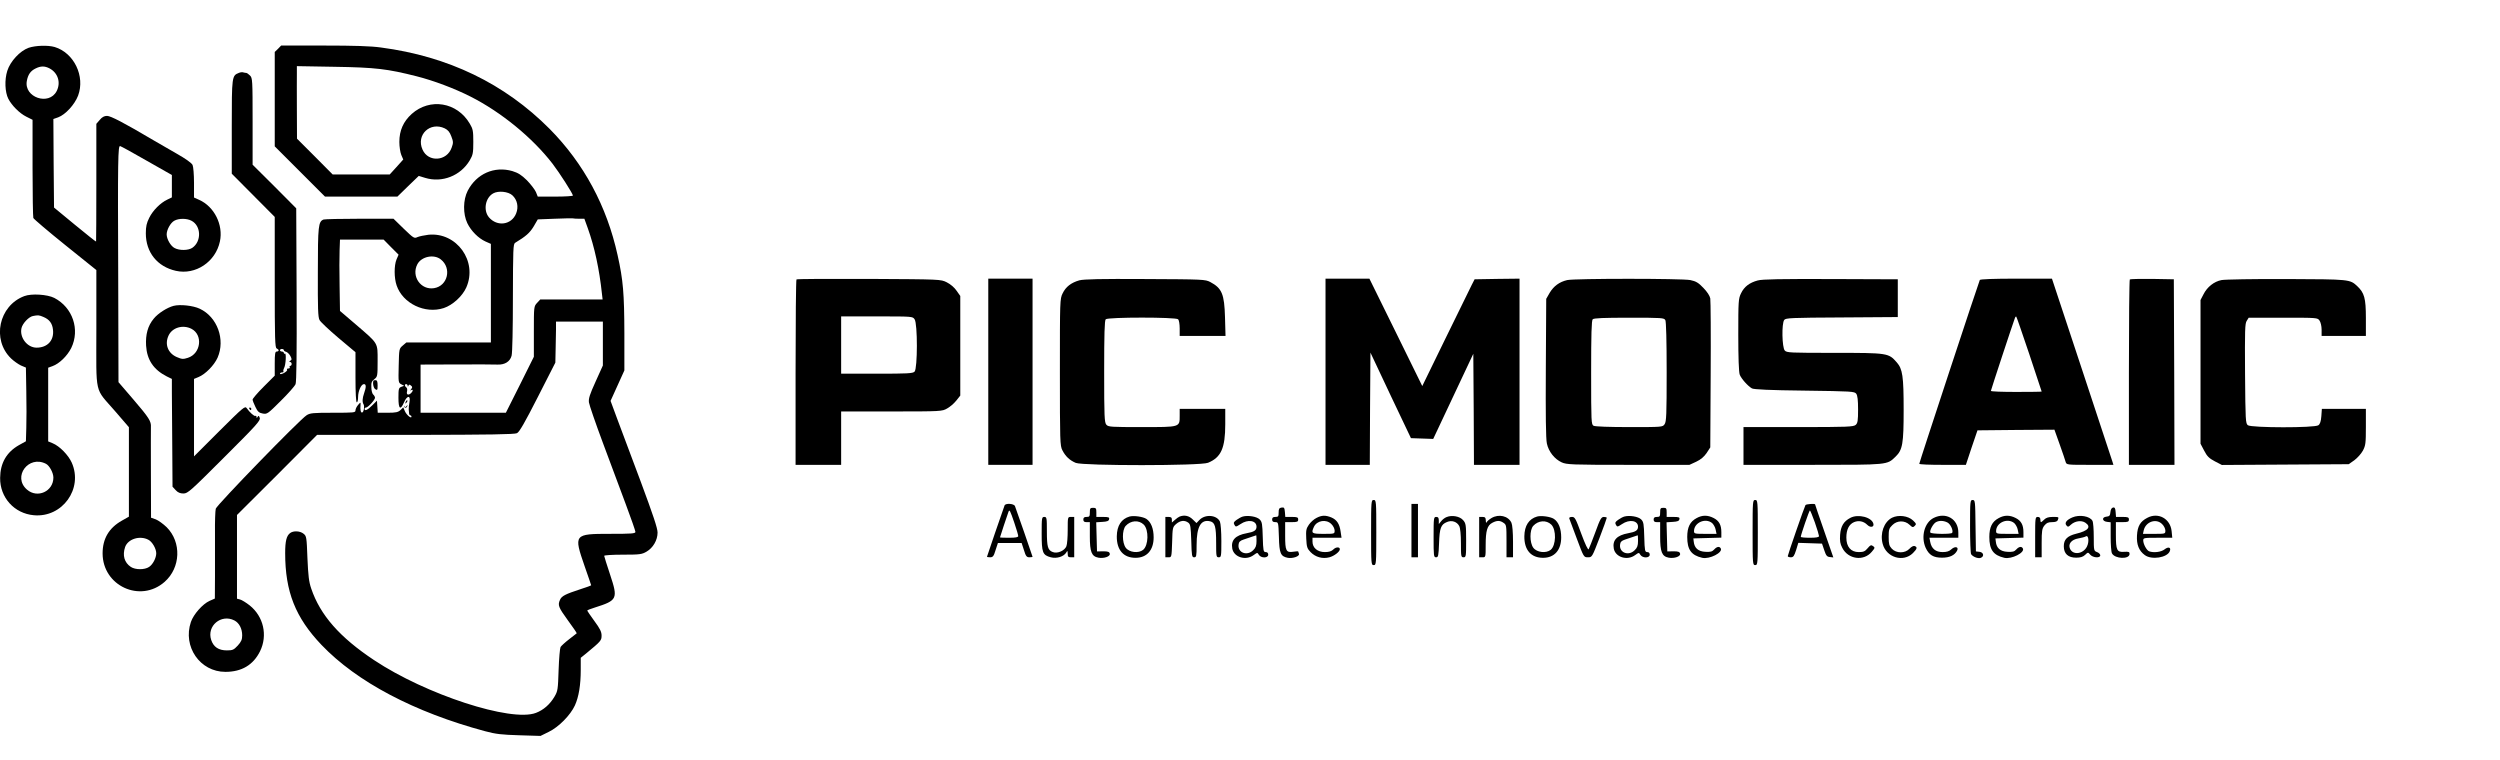 <?xml version="1.0" standalone="no"?>
<!DOCTYPE svg PUBLIC "-//W3C//DTD SVG 20010904//EN"
 "http://www.w3.org/TR/2001/REC-SVG-20010904/DTD/svg10.dtd">
<svg version="1.0" xmlns="http://www.w3.org/2000/svg"
 width="1920pt" height="584pt" viewBox="0 0 1920 584"
 preserveAspectRatio="xMidYMid meet">

<g transform="translate(0,584) scale(0.1,-0.1)"
fill="#000000" stroke="none">
<path d="M220 5473 c-67 -24 -141 -104 -164 -177 -22 -69 -18 -164 8 -215 27
-52 86 -111 138 -137 l48 -24 0 -369 c0 -203 3 -376 6 -385 3 -8 113 -102 245
-208 l239 -192 0 -451 c0 -523 -17 -447 144 -633 l106 -123 0 -343 0 -344 -53
-30 c-100 -56 -149 -139 -149 -252 0 -249 289 -383 476 -219 124 109 131 305
16 420 -26 25 -63 52 -83 60 l-37 13 -1 336 c-1 184 0 346 0 360 3 44 -14 71
-133 210 l-116 135 -2 785 c-4 940 -2 1033 15 1028 7 -2 100 -52 205 -113
l192 -109 0 -86 0 -86 -35 -17 c-53 -25 -111 -83 -139 -140 -20 -40 -26 -66
-26 -119 0 -146 88 -256 231 -288 151 -34 305 69 338 226 27 127 -43 267 -159
319 l-40 18 0 113 c0 62 -5 124 -11 137 -7 15 -53 48 -122 87 -62 35 -143 82
-182 105 -223 132 -325 185 -353 185 -21 0 -38 -9 -56 -31 l-26 -30 0 -451 c0
-248 -1 -452 -2 -453 -2 -2 -75 57 -163 129 l-160 132 -3 340 -2 340 37 13
c56 21 126 97 153 167 55 148 -31 328 -180 373 -52 15 -146 12 -200 -6z m160
-158 c65 -34 89 -109 55 -175 -59 -114 -252 -48 -229 78 9 49 28 77 67 96 40
20 70 20 107 1z m1090 -1170 c76 -39 79 -160 6 -209 -31 -20 -98 -21 -135 -1
-30 15 -61 69 -61 105 0 35 30 90 59 105 34 19 95 19 131 0z m-331 -2450 c30
-15 61 -69 61 -104 0 -36 -26 -86 -55 -105 -34 -23 -105 -23 -140 0 -50 33
-66 89 -44 153 22 62 113 90 178 56z"/>
<path d="M2135 5465 l-25 -24 0 -363 0 -362 193 -193 193 -193 278 0 278 0 82
80 82 79 49 -15 c130 -40 273 16 343 135 24 41 27 56 27 141 0 85 -3 100 -27
140 -97 166 -306 200 -446 75 -64 -58 -95 -127 -95 -215 0 -36 7 -81 15 -100
l15 -35 -52 -58 -52 -57 -219 0 -219 0 -137 138 -137 137 -1 225 c0 124 -1
249 0 279 l0 53 288 -5 c317 -5 407 -16 632 -73 130 -33 290 -93 414 -156 235
-119 476 -316 630 -516 53 -69 156 -230 156 -244 0 -4 -61 -8 -135 -8 l-135 0
-14 35 c-9 20 -40 60 -69 90 -43 42 -67 57 -112 71 -138 40 -275 -20 -343
-151 -36 -70 -37 -178 -3 -249 29 -60 85 -116 140 -141 l41 -18 0 -379 0 -378
-324 0 -325 0 -28 -24 c-28 -24 -28 -26 -31 -154 -3 -127 -3 -131 19 -143 l23
-12 -22 -8 c-20 -8 -22 -15 -22 -84 0 -87 15 -99 43 -35 23 54 52 56 42 3 -4
-21 -7 -47 -6 -58 1 -11 3 -26 3 -32 1 -7 5 -13 10 -13 4 0 8 -5 8 -10 0 -19
-39 14 -51 43 l-12 28 -22 -21 c-18 -16 -35 -20 -98 -20 l-76 0 -3 47 -3 46
-36 -36 c-36 -36 -59 -47 -59 -27 0 6 5 10 11 10 15 0 69 59 69 75 0 7 -6 18
-13 24 -8 6 -15 31 -15 55 -2 37 2 48 23 64 24 19 25 24 25 140 0 143 8 129
-165 278 l-124 106 -3 191 c-2 106 -2 229 0 275 l3 82 167 0 168 0 57 -58 58
-58 -16 -37 c-19 -47 -19 -141 1 -199 47 -139 218 -221 362 -174 69 23 143 91
173 158 89 201 -74 427 -291 405 -32 -4 -70 -12 -84 -18 -25 -12 -30 -8 -105
64 l-79 77 -260 0 c-143 0 -268 -3 -277 -6 -40 -16 -44 -46 -44 -403 -1 -279
1 -347 13 -369 8 -15 73 -76 145 -137 l131 -110 0 -192 c0 -122 4 -193 10
-193 6 0 10 18 10 40 0 47 24 100 45 100 18 0 18 -23 1 -71 -13 -37 -15 -67
-4 -84 9 -16 2 -59 -10 -63 -12 -4 -17 22 -13 62 1 18 -1 17 -19 -4 -11 -13
-20 -31 -20 -42 0 -17 -11 -18 -172 -18 -151 0 -177 -2 -203 -19 -51 -31 -689
-688 -698 -718 -4 -16 -7 -100 -6 -188 0 -88 0 -237 0 -331 l-1 -171 -41 -18
c-53 -24 -123 -103 -143 -162 -64 -189 70 -383 265 -383 125 0 214 53 266 158
60 122 27 267 -79 352 -28 22 -62 43 -75 46 l-23 6 0 322 0 321 308 307 307
308 755 0 c572 1 761 4 780 13 19 9 59 79 160 277 l135 265 2 95 c1 52 2 123
3 158 l0 62 180 0 180 0 0 -169 0 -168 -56 -124 c-45 -99 -55 -130 -51 -160 3
-20 51 -160 107 -310 56 -151 135 -363 176 -472 41 -109 74 -205 74 -212 0
-13 -31 -15 -194 -15 -279 0 -281 -3 -196 -249 28 -79 50 -145 50 -146 0 -2
-37 -16 -82 -30 -116 -38 -144 -52 -157 -81 -19 -42 -13 -57 60 -158 39 -53
70 -98 68 -100 -2 -2 -29 -22 -59 -46 -30 -23 -59 -50 -65 -59 -5 -9 -12 -88
-15 -176 -5 -151 -6 -162 -32 -206 -35 -59 -84 -102 -142 -124 -190 -73 -846
141 -1243 405 -264 175 -414 346 -483 550 -18 52 -23 99 -29 233 -6 161 -7
170 -30 188 -27 22 -78 24 -103 5 -28 -21 -38 -62 -38 -154 0 -297 79 -495
279 -705 271 -284 713 -517 1257 -663 82 -22 127 -27 262 -31 l163 -5 63 31
c77 37 167 129 201 203 30 66 45 157 45 274 l0 92 41 33 c115 95 119 100 119
138 0 28 -12 53 -55 111 -30 41 -55 78 -55 81 0 3 26 13 58 23 174 55 179 67
118 251 -25 76 -46 141 -46 146 0 5 64 9 143 9 129 0 146 2 182 23 50 29 85
88 85 147 0 33 -34 134 -129 390 -71 190 -152 407 -181 483 l-51 138 53 117
53 117 0 285 c-1 305 -9 408 -52 600 -83 377 -259 704 -522 970 -346 348 -779
557 -1295 625 -77 11 -208 15 -438 15 l-329 0 -24 -25z m1281 -611 c24 -12 38
-28 50 -61 16 -41 16 -50 3 -86 -36 -106 -180 -116 -224 -16 -51 113 58 217
171 163z m519 -514 c38 -35 49 -89 29 -139 -35 -89 -146 -104 -209 -30 -45 54
-28 150 33 184 39 22 116 14 147 -15z m515 -180 l38 0 26 -72 c52 -145 89
-316 109 -505 l5 -43 -239 0 -240 0 -24 -26 c-25 -27 -25 -29 -25 -220 l0
-194 -107 -215 -108 -215 -327 0 -328 0 0 185 0 185 278 1 c152 1 293 0 314
-1 55 -2 95 23 107 68 6 21 10 212 10 447 1 370 2 411 17 420 84 51 112 76
142 125 l32 55 128 5 c70 3 133 4 140 3 8 -2 31 -3 52 -3z m-1065 -312 c86
-67 54 -204 -51 -221 -101 -17 -177 90 -129 183 31 60 127 80 180 38z m-254
-970 c0 -10 2 -10 6 0 4 10 8 10 19 1 12 -9 12 -15 2 -27 -10 -13 -10 -14 0
-8 15 9 16 -6 0 -22 -21 -21 -39 -14 -32 12 3 13 1 27 -5 30 -6 4 -11 11 -11
17 0 14 20 11 21 -3z m-1331 -1803 c37 -19 60 -63 60 -115 0 -32 -7 -48 -34
-78 -31 -33 -39 -37 -84 -37 -63 0 -102 26 -120 80 -36 108 77 202 178 150z"/>
<path d="M1834 5280 c-53 -21 -54 -26 -54 -414 l0 -360 165 -166 165 -166 0
-502 c0 -438 2 -503 15 -508 8 -4 15 -10 15 -15 0 -5 -7 -9 -15 -9 -12 0 -15
-17 -15 -93 l0 -92 -85 -85 c-47 -47 -85 -91 -85 -99 0 -7 10 -33 22 -57 17
-36 28 -45 56 -50 33 -6 38 -3 138 97 57 56 108 114 114 129 7 17 10 234 8
688 l-3 662 -167 168 -168 167 0 333 c0 319 -1 333 -20 352 -11 11 -24 20 -29
20 -5 0 -15 2 -23 4 -7 3 -23 1 -34 -4z m346 -2129 c0 -5 8 -11 18 -13 9 -3
24 -17 32 -32 12 -24 12 -28 0 -36 -10 -7 -11 -10 -2 -10 6 0 12 -7 12 -15 0
-8 -5 -15 -11 -15 -5 0 -7 -4 -4 -10 3 -5 -1 -10 -10 -10 -9 0 -14 -4 -10 -10
3 -5 -8 -16 -25 -25 -17 -9 -30 -11 -30 -5 0 5 8 10 17 10 9 0 13 3 10 6 -3 4
-1 16 5 28 13 24 18 117 6 110 -4 -3 -8 0 -8 5 0 6 -7 11 -15 11 -8 0 -15 5
-15 10 0 6 7 10 15 10 8 0 15 -4 15 -9z"/>
<path d="M6117 3694 c-4 -4 -7 -326 -7 -716 l0 -708 175 0 175 0 0 205 0 205
388 0 c382 0 388 1 426 23 22 12 53 39 70 60 l31 39 0 382 0 383 -29 41 c-17
25 -47 50 -75 64 -46 23 -46 23 -596 26 -303 1 -554 0 -558 -4z m907 -306 c24
-33 23 -379 0 -402 -13 -14 -54 -16 -290 -16 l-274 0 0 220 0 220 274 0 c273
0 275 0 290 -22z"/>
<path d="M7590 2985 l0 -715 170 0 170 0 0 715 0 715 -170 0 -170 0 0 -715z"/>
<path d="M8289 3687 c-63 -18 -104 -50 -128 -100 -21 -42 -21 -56 -21 -606 0
-533 1 -564 19 -599 24 -47 56 -77 103 -97 56 -23 960 -23 1016 1 100 41 132
113 132 296 l0 118 -175 0 -175 0 0 -53 c0 -89 5 -87 -292 -87 -234 0 -256 1
-271 18 -15 17 -17 60 -17 408 0 290 3 393 12 402 17 17 539 17 556 0 7 -7 12
-38 12 -70 l0 -58 176 0 176 0 -4 143 c-5 178 -23 223 -113 271 -39 20 -51 21
-500 23 -344 2 -471 -1 -506 -10z"/>
<path d="M10180 2985 l0 -715 170 0 170 0 2 431 3 431 155 -329 156 -328 85
-3 86 -3 154 327 154 327 3 -427 2 -426 175 0 175 0 0 715 0 715 -172 -2 -173
-3 -23 -45 c-12 -25 -103 -209 -201 -410 l-178 -365 -203 413 -203 412 -169 0
-168 0 0 -715z"/>
<path d="M12036 3689 c-60 -14 -103 -46 -134 -97 l-27 -47 -3 -530 c-2 -360 0
-546 8 -581 13 -62 59 -120 114 -145 38 -17 75 -19 511 -19 l470 0 52 24 c36
17 60 38 80 67 l28 43 3 555 c2 306 0 571 -3 589 -4 21 -24 51 -53 81 -38 40
-57 51 -100 60 -65 13 -888 13 -946 0z m754 -308 c6 -13 10 -156 10 -398 0
-326 -2 -382 -16 -401 -15 -22 -18 -22 -270 -22 -157 0 -263 4 -275 10 -18 10
-19 25 -19 408 0 296 3 401 12 410 9 9 85 12 280 12 254 0 268 -1 278 -19z"/>
<path d="M13499 3686 c-63 -17 -104 -48 -128 -99 -20 -41 -21 -60 -21 -320 0
-170 4 -286 11 -304 11 -30 62 -88 94 -106 14 -8 137 -14 403 -17 365 -5 384
-6 398 -24 10 -14 14 -49 14 -121 0 -86 -3 -104 -18 -118 -17 -15 -62 -17
-440 -17 l-422 0 0 -145 0 -145 530 0 c585 0 572 -1 638 63 54 52 62 100 62
358 0 260 -8 315 -53 366 -63 72 -68 73 -478 73 -342 0 -367 1 -382 18 -21 23
-25 208 -4 235 11 15 52 17 442 19 l430 3 0 145 0 145 -515 2 c-382 1 -527 -1
-561 -11z"/>
<path d="M15205 3690 c-7 -12 -465 -1402 -465 -1412 0 -5 81 -8 179 -8 l179 0
44 133 45 132 295 3 296 2 40 -112 c22 -62 43 -123 46 -135 7 -23 9 -23 187
-23 l180 0 -7 23 c-4 12 -110 334 -236 715 l-229 692 -274 0 c-171 0 -276 -4
-280 -10z m380 -570 c52 -156 95 -285 95 -287 0 -2 -88 -3 -195 -3 -107 0
-195 3 -195 8 0 6 168 516 185 561 3 8 8 12 10 9 3 -2 47 -132 100 -288z"/>
<path d="M16357 3694 c-4 -4 -7 -326 -7 -716 l0 -708 175 0 175 0 -2 713 -3
712 -166 3 c-91 1 -168 -1 -172 -4z"/>
<path d="M17061 3689 c-57 -11 -110 -53 -138 -109 l-23 -44 0 -552 0 -552 28
-53 c22 -43 38 -59 82 -82 l54 -28 487 3 487 3 43 30 c23 17 53 50 66 74 21
40 23 57 23 183 l0 138 -169 0 -169 0 -4 -56 c-3 -40 -10 -61 -23 -70 -28 -21
-513 -20 -541 0 -18 14 -19 32 -22 396 -2 333 -1 386 13 406 l15 24 265 0
c261 0 264 0 279 -22 9 -13 16 -43 16 -70 l0 -48 170 0 170 0 0 138 c0 152
-12 193 -66 244 -57 53 -56 53 -544 55 -250 1 -475 -3 -499 -8z"/>
<path d="M187 3566 c-196 -73 -252 -334 -102 -479 21 -20 55 -44 76 -54 l38
-16 3 -181 c2 -100 2 -227 0 -283 l-3 -102 -54 -30 c-95 -54 -143 -138 -144
-251 -2 -151 109 -274 259 -287 219 -20 380 204 291 404 -26 58 -93 127 -147
149 l-34 14 0 283 0 283 33 12 c53 19 113 78 144 139 69 142 11 312 -130 385
-53 27 -175 35 -230 14z m146 -160 c46 -19 69 -49 74 -99 9 -81 -42 -137 -126
-137 -72 0 -132 78 -116 150 8 36 56 87 88 93 40 8 47 7 80 -7z m20 -1128 c27
-14 57 -69 57 -106 0 -106 -123 -162 -203 -92 -113 98 12 267 146 198z"/>
<path d="M1333 3491 c-49 -13 -119 -57 -152 -98 -46 -55 -64 -122 -59 -208 7
-109 57 -184 159 -236 l39 -19 0 -103 c0 -56 1 -242 3 -414 l2 -311 24 -26
c17 -19 35 -26 60 -26 33 0 54 19 314 279 245 244 278 281 272 301 -6 18 -9
20 -16 9 -7 -11 -9 -11 -9 -1 0 7 -4 11 -8 8 -9 -5 -43 25 -67 59 -13 19 -24
10 -210 -175 l-195 -195 0 297 0 298 34 14 c54 22 121 91 147 149 61 139 -2
313 -137 376 -50 24 -151 35 -201 22z m137 -176 c91 -47 73 -191 -27 -223 -37
-12 -46 -11 -86 6 -68 30 -94 99 -62 166 29 61 110 84 175 51z"/>
<path d="M2869 2918 c-9 -18 -1 -58 13 -67 16 -10 18 -7 18 29 0 29 -4 40 -15
40 -8 0 -16 -1 -16 -2z"/>
<path d="M3116 2753 c-6 -14 -5 -15 5 -6 7 7 10 15 7 18 -3 3 -9 -2 -12 -12z"/>
<path d="M3104 2720 c2 -16 20 -14 24 2 3 10 2 10 -6 -1 -7 -9 -11 -10 -15 -2
-4 7 -5 8 -3 1z"/>
<path d="M1915 2700 c3 -5 8 -10 11 -10 2 0 4 5 4 10 0 6 -5 10 -11 10 -5 0
-7 -4 -4 -10z"/>
<path d="M10530 1750 c0 -243 1 -250 20 -250 19 0 20 7 20 250 0 243 -1 250
-20 250 -19 0 -20 -7 -20 -250z"/>
<path d="M13460 1750 c0 -243 1 -250 20 -250 19 0 20 7 20 250 0 243 -1 250
-20 250 -19 0 -20 -7 -20 -250z"/>
<path d="M15130 1798 c0 -112 4 -208 8 -214 13 -20 52 -35 72 -29 31 10 25 43
-7 47 l-28 3 -3 198 c-2 189 -3 197 -22 197 -19 0 -20 -7 -20 -202z"/>
<path d="M7715 1958 c-17 -47 -135 -390 -135 -394 0 -2 11 -4 24 -4 21 0 28 8
42 55 l18 55 91 0 91 0 18 -55 c14 -47 21 -55 42 -55 13 0 24 2 24 4 0 4 -124
360 -135 389 -8 20 -73 24 -80 5z m75 -133 c17 -49 30 -95 30 -102 0 -9 -19
-13 -70 -13 -38 0 -70 1 -70 3 0 3 55 169 65 196 8 21 12 12 45 -84z"/>
<path d="M10840 1765 l0 -205 25 0 25 0 0 205 0 205 -25 0 -25 0 0 -205z"/>
<path d="M13866 1961 c-8 -13 -136 -382 -136 -392 0 -5 10 -9 23 -9 20 0 26 9
41 55 l17 56 91 -3 91 -3 17 -50 c14 -42 21 -51 43 -53 l27 -3 -70 202 c-39
111 -70 203 -70 205 0 8 -69 3 -74 -5z m72 -133 c18 -51 32 -99 32 -105 0 -9
-21 -13 -70 -13 -38 0 -70 3 -70 7 0 15 65 203 70 203 3 0 20 -42 38 -92z"/>
<path d="M9843 1942 c-19 -3 -23 -10 -23 -38 0 -30 -3 -34 -25 -34 -18 0 -25
-5 -25 -20 0 -14 7 -20 24 -20 24 0 24 -1 28 -114 3 -126 13 -149 68 -160 39
-7 93 12 86 31 -3 8 -6 16 -6 18 0 2 -16 1 -35 -2 -58 -9 -65 5 -65 123 l0
104 50 0 c43 0 50 3 50 20 0 17 -7 20 -49 20 l-50 0 -3 38 c-3 32 -6 37 -25
34z"/>
<path d="M16228 1942 c-11 -2 -18 -15 -20 -35 -2 -27 -8 -33 -31 -35 -37 -4
-33 -36 6 -40 l27 -3 0 -110 c0 -61 4 -119 10 -129 23 -43 135 -47 135 -4 0
16 -6 18 -42 16 -55 -4 -63 12 -63 132 l0 96 50 0 c43 0 50 3 50 20 0 17 -7
20 -49 20 l-50 0 -3 38 c-2 29 -7 37 -20 34z"/>
<path d="M8370 1905 c0 -31 -3 -35 -25 -35 -18 0 -25 -5 -25 -20 0 -15 7 -20
25 -20 l25 0 0 -109 c0 -120 13 -154 66 -164 43 -8 93 10 87 31 -3 14 -14 18
-51 18 l-47 -1 -3 112 -3 112 48 3 c36 2 49 7 51 21 3 14 -4 17 -47 17 l-51 0
0 35 c0 31 -3 35 -25 35 -22 0 -25 -4 -25 -35z"/>
<path d="M12750 1905 c0 -31 -3 -35 -25 -35 -18 0 -25 -5 -25 -20 0 -15 7 -20
25 -20 l25 0 0 -109 c0 -120 13 -154 66 -164 43 -8 93 10 87 31 -3 14 -14 18
-51 18 l-47 -1 -3 112 -3 112 48 3 c36 2 49 7 51 21 3 14 -4 17 -47 17 l-51 0
0 35 c0 31 -3 35 -25 35 -22 0 -25 -4 -25 -35z"/>
<path d="M8675 1873 c-63 -18 -97 -70 -98 -152 -1 -105 51 -165 144 -165 87 0
139 59 139 157 0 67 -20 118 -56 142 -26 17 -97 27 -129 18z m109 -62 c40 -40
37 -160 -5 -194 -35 -28 -106 -20 -133 16 -29 39 -29 136 -1 168 39 43 101 47
139 10z"/>
<path d="M9060 1873 c-8 -3 -25 -15 -37 -26 l-23 -20 0 21 c0 17 -6 22 -25 22
l-25 0 0 -155 0 -155 24 0 c24 0 24 1 28 116 3 113 4 116 31 140 32 27 64 31
93 10 17 -13 19 -30 23 -140 3 -116 5 -126 22 -126 17 0 19 8 19 95 0 141 33
199 105 181 36 -9 45 -41 45 -167 0 -102 1 -109 20 -109 19 0 20 7 20 125 0
71 -5 135 -11 149 -24 52 -114 59 -158 12 l-22 -23 -29 28 c-28 28 -63 36
-100 22z"/>
<path d="M9545 1873 c-11 -3 -32 -14 -47 -25 -23 -16 -26 -23 -18 -38 10 -18
12 -18 47 5 57 39 123 28 123 -20 0 -28 -18 -40 -75 -50 -88 -16 -123 -54
-111 -119 13 -66 104 -94 164 -49 28 20 29 21 40 2 17 -27 72 -26 72 1 0 13
-7 20 -19 20 -18 0 -20 10 -23 115 -3 101 -5 117 -24 136 -22 22 -89 33 -129
22z m105 -188 c0 -35 -6 -52 -25 -70 -47 -48 -120 -20 -113 41 2 22 11 31 38
40 46 15 94 32 98 33 1 1 2 -19 2 -44z"/>
<path d="M10110 1862 c-19 -9 -45 -33 -58 -52 -21 -30 -23 -45 -20 -107 3 -64
7 -76 33 -103 38 -39 92 -54 145 -40 37 10 80 43 80 62 0 19 -30 18 -49 -1
-15 -15 -34 -21 -66 -21 -56 0 -95 32 -95 80 l0 30 111 0 112 0 -7 47 c-8 59
-29 91 -71 109 -45 18 -73 18 -115 -4z m115 -47 c14 -13 25 -36 25 -50 0 -25
-1 -25 -85 -25 -92 0 -97 4 -74 54 23 49 95 61 134 21z"/>
<path d="M11110 1869 c-14 -5 -33 -20 -42 -32 l-18 -22 0 28 c0 20 -5 27 -20
27 -19 0 -20 -7 -20 -155 0 -145 1 -155 19 -155 17 0 19 10 23 108 4 117 14
144 61 163 37 16 77 2 94 -31 8 -15 13 -66 13 -132 0 -101 1 -108 20 -108 19
0 20 7 20 129 0 120 -2 132 -23 156 -25 30 -86 41 -127 24z"/>
<path d="M11454 1861 c-18 -11 -34 -25 -37 -33 -3 -7 -6 -1 -6 15 -1 22 -6 27
-26 27 l-25 0 0 -155 0 -155 25 0 c25 0 25 0 25 94 0 110 12 151 51 171 36 19
59 19 87 -1 21 -14 22 -22 22 -140 l0 -124 25 0 25 0 0 120 c0 71 -5 130 -12
145 -24 53 -98 70 -154 36z"/>
<path d="M11805 1873 c-63 -18 -97 -70 -98 -152 -1 -105 51 -165 144 -165 87
0 139 59 139 157 0 67 -20 118 -56 142 -26 17 -97 27 -129 18z m109 -62 c40
-40 37 -160 -5 -194 -35 -28 -106 -20 -133 16 -29 39 -29 136 -1 168 39 43
101 47 139 10z"/>
<path d="M12475 1873 c-11 -3 -32 -14 -47 -25 -23 -16 -26 -23 -18 -38 10 -18
12 -18 47 5 57 39 123 28 123 -20 0 -28 -18 -40 -75 -50 -88 -16 -123 -54
-111 -119 13 -66 104 -94 164 -49 28 20 29 21 40 2 17 -27 72 -26 72 1 0 13
-7 20 -19 20 -18 0 -20 10 -23 115 -3 101 -5 117 -24 136 -22 22 -89 33 -129
22z m105 -188 c0 -35 -6 -52 -25 -70 -47 -48 -120 -20 -113 41 2 22 11 31 38
40 46 15 94 32 98 33 1 1 2 -19 2 -44z"/>
<path d="M13030 1861 c-51 -27 -72 -70 -72 -145 0 -97 30 -140 115 -160 56
-13 162 41 142 73 -10 17 -30 13 -50 -9 -15 -17 -29 -20 -68 -18 -55 3 -84 29
-89 78 l-3 25 108 3 107 3 0 42 c0 56 -18 88 -60 109 -45 23 -87 23 -130 -1z
m119 -38 c11 -10 24 -33 27 -50 l7 -33 -87 0 c-80 0 -86 1 -86 21 0 65 87 104
139 62z"/>
<path d="M14211 1863 c-52 -27 -74 -64 -79 -131 -3 -46 0 -68 17 -100 45 -88
164 -104 226 -30 25 29 26 33 10 44 -15 11 -21 8 -42 -17 -20 -24 -32 -29 -68
-29 -60 0 -95 40 -95 111 0 62 20 102 59 119 36 15 74 7 102 -21 23 -23 52
-18 47 7 -10 51 -117 79 -177 47z"/>
<path d="M14531 1864 c-62 -32 -94 -120 -72 -201 28 -105 158 -144 232 -71 33
33 36 46 14 54 -9 4 -25 -4 -40 -20 -34 -37 -101 -37 -136 0 -20 22 -24 36
-24 90 0 56 3 67 28 91 36 37 95 38 132 3 22 -21 27 -22 40 -9 14 13 12 18
-13 42 -38 36 -112 45 -161 21z"/>
<path d="M14850 1862 c-70 -35 -99 -144 -61 -229 26 -56 59 -76 126 -76 58 0
96 18 115 53 16 30 -15 38 -44 11 -16 -15 -35 -21 -67 -21 -53 0 -85 26 -95
78 l-6 32 111 0 111 0 0 40 c0 104 -95 160 -190 112z m105 -34 c24 -11 48 -62
38 -80 -6 -12 -161 -10 -168 2 -8 13 21 67 42 79 24 14 57 14 88 -1z"/>
<path d="M15350 1861 c-51 -27 -72 -70 -72 -145 0 -97 30 -140 115 -160 56
-13 162 41 142 73 -10 17 -30 13 -50 -9 -15 -17 -29 -20 -68 -18 -55 3 -84 29
-89 78 l-3 25 108 3 107 3 0 42 c0 56 -18 88 -60 109 -45 23 -87 23 -130 -1z
m119 -38 c11 -10 24 -33 27 -50 l7 -33 -87 0 c-80 0 -86 1 -86 21 0 65 87 104
139 62z"/>
<path d="M15915 1866 c-44 -19 -61 -42 -45 -61 12 -14 15 -13 34 5 32 29 80
36 111 16 48 -32 23 -63 -70 -85 -68 -17 -95 -44 -95 -96 0 -58 33 -88 95 -88
32 0 52 6 68 21 23 22 23 22 40 2 21 -24 77 -28 77 -5 0 9 -11 20 -25 25 -24
9 -25 12 -25 115 0 59 -4 115 -10 125 -19 36 -100 50 -155 26z m113 -223 c-28
-58 -107 -69 -130 -18 -17 37 10 71 64 80 24 4 50 11 58 16 20 11 26 -41 8
-78z"/>
<path d="M16491 1863 c-54 -28 -75 -64 -79 -136 -4 -70 15 -117 60 -150 52
-39 173 -20 192 30 12 29 -11 37 -40 14 -26 -21 -84 -28 -119 -15 -19 8 -45
55 -45 84 0 19 6 20 111 20 l112 0 -5 51 c-10 96 -103 147 -187 102z m114 -48
c14 -13 25 -36 25 -50 0 -25 -1 -25 -86 -25 l-86 0 6 28 c16 66 96 93 141 47z"/>
<path d="M8000 1742 c0 -146 7 -165 70 -182 45 -12 100 5 119 37 9 16 10 15
11 -9 0 -23 4 -28 25 -28 l25 0 0 155 0 155 -25 0 c-25 0 -25 0 -25 -99 0 -55
-4 -111 -10 -126 -13 -34 -69 -59 -104 -45 -39 14 -46 40 -46 159 0 104 -1
111 -20 111 -19 0 -20 -7 -20 -128z"/>
<path d="M12052 1858 c3 -7 29 -77 58 -155 53 -143 54 -143 85 -143 32 0 32 0
89 148 31 81 56 151 56 155 0 4 -10 7 -22 7 -20 0 -29 -15 -66 -118 -24 -65
-47 -123 -51 -130 -5 -8 -26 36 -56 117 -44 120 -50 131 -72 131 -16 0 -23 -5
-21 -12z"/>
<path d="M15630 1715 l0 -155 25 0 25 0 0 109 c0 94 3 112 21 135 16 20 29 26
59 26 25 0 40 5 44 16 9 24 9 24 -39 24 -32 0 -51 -6 -65 -20 -11 -11 -22 -20
-25 -20 -3 0 -5 9 -5 20 0 13 -7 20 -20 20 -19 0 -20 -7 -20 -155z"/>
</g>
</svg>
